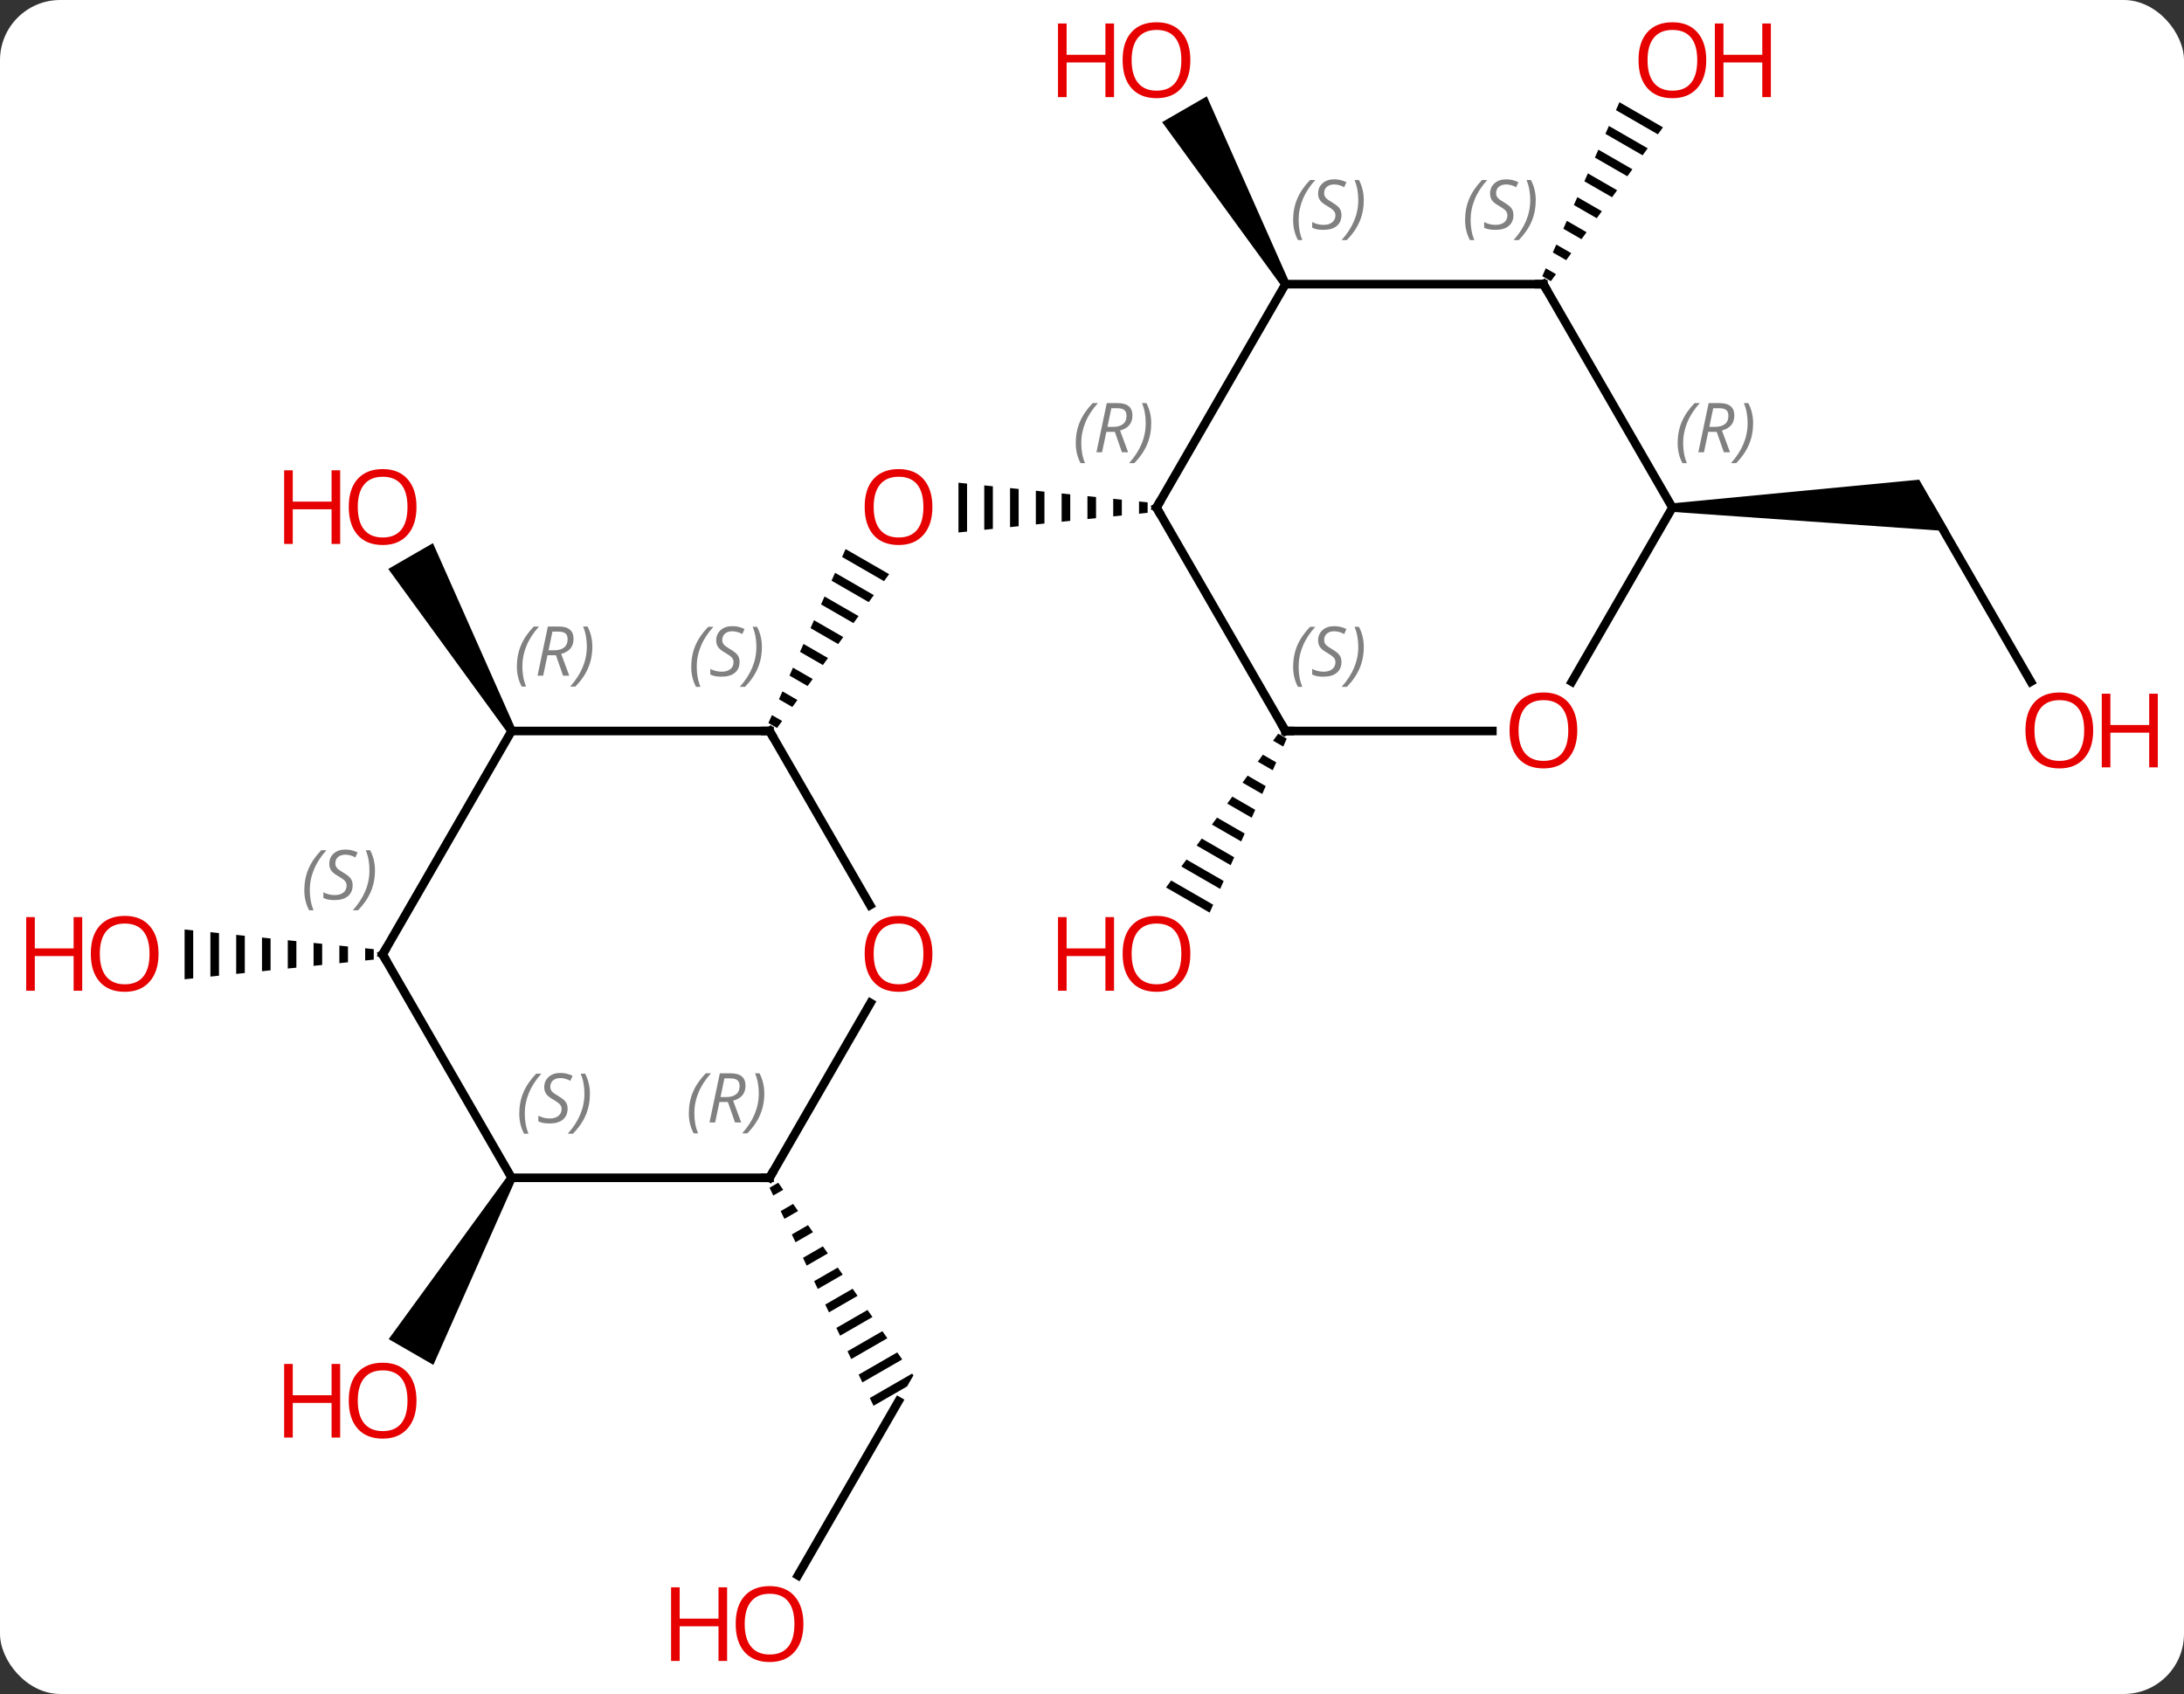 <svg width="254" viewBox="0 0 254 197" style="fill-opacity:1; color-rendering:auto; color-interpolation:auto; text-rendering:auto; stroke:black; stroke-linecap:square; stroke-miterlimit:10; shape-rendering:auto; stroke-opacity:1; fill:black; stroke-dasharray:none; font-weight:normal; stroke-width:1; font-family:'Open Sans'; font-style:normal; stroke-linejoin:miter; font-size:12; stroke-dashoffset:0; image-rendering:auto;" height="197" class="cas-substance-image" xmlns:xlink="http://www.w3.org/1999/xlink" xmlns="http://www.w3.org/2000/svg"><rect x="0" y="0" width="254" height="197" fill="#333333" stroke="none"/><svg class="cas-substance-single-component"><rect y="0" x="0" width="254" stroke="none" ry="7" rx="7" height="197" fill="white" class="cas-substance-group"/><svg y="0" x="0" width="254" viewBox="0 0 254 197" style="fill:black;" height="197" class="cas-substance-single-component-image"><svg><g><g transform="translate(127,98)" style="text-rendering:geometricPrecision; color-rendering:optimizeQuality; color-interpolation:linearRGB; stroke-linecap:butt; image-rendering:optimizeQuality;"><path style="stroke:none;" d="M5.469 -39.681 L5.469 -38.259 L5.469 -38.259 L6.469 -38.363 L6.469 -38.363 L6.469 -39.577 L6.469 -39.577 L5.469 -39.681 ZM2.469 -39.993 L2.469 -37.947 L2.469 -37.947 L3.469 -38.051 L3.469 -38.051 L3.469 -39.889 L3.469 -39.889 L2.469 -39.993 ZM-0.531 -40.304 L-0.531 -37.636 L-0.531 -37.636 L0.469 -37.739 L0.469 -37.739 L0.469 -40.2 L0.469 -40.2 L-0.531 -40.304 ZM-3.531 -40.616 L-3.531 -37.324 L-3.531 -37.324 L-2.531 -37.428 L-2.531 -37.428 L-2.531 -40.512 L-2.531 -40.512 L-3.531 -40.616 ZM-6.531 -40.928 L-6.531 -37.012 L-6.531 -37.012 L-5.531 -37.116 L-5.531 -37.116 L-5.531 -40.824 L-5.531 -40.824 L-6.531 -40.928 ZM-9.531 -41.239 L-9.531 -36.7 L-9.531 -36.7 L-8.531 -36.804 L-8.531 -36.804 L-8.531 -41.136 L-8.531 -41.136 L-9.531 -41.239 ZM-12.531 -41.551 L-12.531 -36.389 L-12.531 -36.389 L-11.531 -36.493 L-11.531 -36.493 L-11.531 -41.447 L-11.531 -41.447 L-12.531 -41.551 ZM-15.531 -41.863 L-15.531 -36.077 L-15.531 -36.077 L-14.531 -36.181 L-14.531 -36.181 L-14.531 -41.759 L-14.531 -41.759 L-15.531 -41.863 Z"/><path style="stroke:none;" d="M-28.658 -34.148 L-29.066 -33.228 L-29.066 -33.228 L-24.188 -30.415 L-24.188 -30.415 L-23.595 -31.228 L-23.595 -31.228 L-28.658 -34.148 ZM-29.882 -31.389 L-30.29 -30.47 L-30.29 -30.47 L-25.965 -27.976 L-25.373 -28.789 L-29.882 -31.389 ZM-31.105 -28.631 L-31.513 -27.711 L-27.742 -25.537 L-27.742 -25.537 L-27.15 -26.35 L-27.15 -26.35 L-31.105 -28.631 ZM-32.329 -25.872 L-32.737 -24.953 L-29.52 -23.098 L-29.52 -23.098 L-28.927 -23.911 L-28.927 -23.911 L-32.329 -25.872 ZM-33.553 -23.114 L-33.961 -22.195 L-33.961 -22.195 L-31.297 -20.659 L-30.705 -21.472 L-30.705 -21.472 L-33.553 -23.114 ZM-34.776 -20.355 L-35.184 -19.436 L-35.184 -19.436 L-33.075 -18.219 L-32.482 -19.032 L-34.776 -20.355 ZM-36 -17.597 L-36.408 -16.677 L-34.852 -15.78 L-34.852 -15.78 L-34.259 -16.593 L-34.259 -16.593 L-36 -17.597 ZM-37.224 -14.839 L-37.632 -13.919 L-37.632 -13.919 L-36.629 -13.341 L-36.629 -13.341 L-36.037 -14.154 L-37.224 -14.839 Z"/><path style="stroke:none;" d="M22.933 -65.203 L22.067 -64.703 L8.156 -83.797 L13.352 -86.797 Z"/><path style="stroke:none;" d="M21.654 -12.674 L21.061 -11.861 L21.061 -11.861 L22.242 -11.18 L22.649 -12.1 L21.654 -12.674 ZM19.876 -10.235 L19.283 -9.422 L21.019 -8.421 L21.427 -9.341 L21.427 -9.341 L19.876 -10.235 ZM18.098 -7.797 L17.505 -6.984 L19.797 -5.662 L19.797 -5.662 L20.204 -6.582 L18.098 -7.797 ZM16.319 -5.358 L15.726 -4.545 L15.726 -4.545 L18.574 -2.903 L18.981 -3.823 L16.319 -5.358 ZM14.541 -2.919 L13.948 -2.107 L13.948 -2.107 L17.351 -0.144 L17.759 -1.064 L14.541 -2.919 ZM12.762 -0.481 L12.17 0.332 L16.128 2.615 L16.536 1.695 L12.762 -0.481 ZM10.984 1.958 L10.391 2.771 L10.391 2.771 L14.906 5.374 L15.313 4.454 L10.984 1.958 ZM9.206 4.396 L8.613 5.209 L8.613 5.209 L13.683 8.133 L13.683 8.133 L14.091 7.213 L14.091 7.213 L9.206 4.396 Z"/><path style="stroke:none;" d="M61.342 -86.111 L60.934 -85.191 L60.934 -85.191 L65.812 -82.378 L66.404 -83.191 L66.404 -83.191 L61.342 -86.111 ZM60.118 -83.352 L59.71 -82.433 L59.71 -82.433 L64.035 -79.939 L64.627 -80.752 L64.627 -80.752 L60.118 -83.352 ZM58.895 -80.594 L58.487 -79.674 L58.487 -79.674 L62.258 -77.5 L62.258 -77.5 L62.85 -78.313 L62.85 -78.313 L58.895 -80.594 ZM57.671 -77.835 L57.263 -76.916 L57.263 -76.916 L60.48 -75.061 L60.48 -75.061 L61.073 -75.874 L61.073 -75.874 L57.671 -77.835 ZM56.447 -75.077 L56.039 -74.157 L58.703 -72.621 L59.295 -73.435 L59.295 -73.435 L56.447 -75.077 ZM55.224 -72.319 L54.816 -71.399 L54.816 -71.399 L56.925 -70.182 L56.925 -70.182 L57.518 -70.995 L57.518 -70.995 L55.224 -72.319 ZM54 -69.56 L53.592 -68.641 L55.148 -67.743 L55.148 -67.743 L55.741 -68.556 L55.741 -68.556 L54 -69.56 ZM52.776 -66.802 L52.368 -65.882 L52.368 -65.882 L53.371 -65.304 L53.963 -66.117 L53.963 -66.117 L52.776 -66.802 Z"/><path style="stroke:none;" d="M-67.067 -13.24 L-67.933 -12.74 L-81.844 -31.834 L-76.648 -34.834 Z"/><line y2="-18.718" y1="-38.97" x2="109.193" x1="97.5" style="fill:none;"/><path style="stroke:none;" d="M67.5 -38.47 L67.5 -39.47 L96.201 -42.22 L99.665 -36.22 Z"/><line y2="85.211" y1="64.953" x2="-34.197" x1="-22.5" style="fill:none;"/><path style="stroke:none;" d="M-36.489 39.543 L-37.501 40.126 L-37.069 41.032 L-37.069 41.032 L-35.913 40.365 L-35.913 40.365 L-36.489 39.543 ZM-34.759 42.009 L-36.205 42.843 L-36.205 42.843 L-35.773 43.749 L-35.773 43.749 L-34.183 42.831 L-34.183 42.831 L-34.759 42.009 ZM-33.029 44.476 L-34.91 45.56 L-34.478 46.466 L-34.478 46.466 L-32.452 45.298 L-32.452 45.298 L-33.029 44.476 ZM-31.299 46.942 L-33.614 48.277 L-33.614 48.277 L-33.182 49.183 L-33.182 49.183 L-30.722 47.764 L-30.722 47.764 L-31.299 46.942 ZM-29.569 49.408 L-32.319 50.994 L-32.319 50.994 L-31.887 51.9 L-31.887 51.9 L-28.992 50.23 L-28.992 50.23 L-29.569 49.408 ZM-27.838 51.874 L-31.023 53.711 L-31.023 53.711 L-30.591 54.617 L-30.591 54.617 L-27.262 52.697 L-27.838 51.874 ZM-26.108 54.341 L-29.728 56.428 L-29.728 56.428 L-29.296 57.334 L-29.296 57.334 L-25.532 55.163 L-25.532 55.163 L-26.108 54.341 ZM-24.378 56.807 L-28.432 59.145 L-28.432 59.145 L-28 60.05 L-28 60.05 L-23.801 57.629 L-24.378 56.807 ZM-22.648 59.273 L-27.137 61.862 L-27.137 61.862 L-26.705 62.767 L-26.705 62.767 L-22.071 60.095 L-22.071 60.095 L-22.648 59.273 ZM-20.918 61.739 L-25.841 64.579 L-25.841 64.579 L-25.409 65.484 L-25.409 65.484 L-21.508 63.234 L-21.508 63.234 L-20.768 61.953 L-20.768 61.953 L-20.768 61.953 L-20.918 61.739 Z"/><path style="stroke:none;" d="M-84.531 12.279 L-84.531 13.701 L-83.531 13.597 L-83.531 12.383 L-84.531 12.279 ZM-87.531 11.967 L-87.531 14.013 L-86.531 13.909 L-86.531 12.071 L-87.531 11.967 ZM-90.531 11.656 L-90.531 14.324 L-89.531 14.22 L-89.531 11.759 L-90.531 11.656 ZM-93.531 11.344 L-93.531 14.636 L-93.531 14.636 L-92.531 14.532 L-92.531 11.448 L-93.531 11.344 ZM-96.531 11.032 L-96.531 14.948 L-95.531 14.844 L-95.531 14.844 L-95.531 11.136 L-95.531 11.136 L-96.531 11.032 ZM-99.531 10.72 L-99.531 15.259 L-98.531 15.156 L-98.531 10.824 L-99.531 10.72 ZM-102.531 10.409 L-102.531 15.571 L-101.531 15.467 L-101.531 10.513 L-102.531 10.409 ZM-105.531 10.097 L-105.531 15.883 L-104.531 15.779 L-104.531 10.201 L-105.531 10.097 Z"/><path style="stroke:none;" d="M-67.933 38.72 L-67.067 39.22 L-76.599 60.731 L-81.795 57.731 Z"/><line y2="-64.953" y1="-38.97" x2="22.5" x1="7.5" style="fill:none;"/><line y2="-12.99" y1="-38.97" x2="22.5" x1="7.5" style="fill:none;"/><line y2="-64.953" y1="-64.953" x2="52.5" x1="22.5" style="fill:none;"/><line y2="-12.99" y1="-12.99" x2="46.562" x1="22.5" style="fill:none;"/><line y2="-38.97" y1="-64.953" x2="67.5" x1="52.5" style="fill:none;"/><line y2="-38.97" y1="-18.712" x2="67.5" x1="55.803" style="fill:none;"/><line y2="7.262" y1="-12.99" x2="-25.807" x1="-37.5" style="fill:none;"/><line y2="-12.99" y1="-12.99" x2="-67.5" x1="-37.5" style="fill:none;"/><line y2="38.97" y1="18.638" x2="-37.5" x1="-25.761" style="fill:none;"/><line y2="12.99" y1="-12.99" x2="-82.5" x1="-67.5" style="fill:none;"/><line y2="38.97" y1="38.97" x2="-67.5" x1="-37.5" style="fill:none;"/><line y2="38.97" y1="12.99" x2="-67.5" x1="-82.5" style="fill:none;"/></g><g transform="translate(127,98)" style="fill:rgb(230,0,0); text-rendering:geometricPrecision; color-rendering:optimizeQuality; image-rendering:optimizeQuality; font-family:'Open Sans'; stroke:rgb(230,0,0); color-interpolation:linearRGB;"><path style="stroke:none;" d="M-18.562 -39.04 Q-18.562 -36.978 -19.602 -35.798 Q-20.641 -34.618 -22.484 -34.618 Q-24.375 -34.618 -25.406 -35.782 Q-26.438 -36.947 -26.438 -39.056 Q-26.438 -41.15 -25.406 -42.298 Q-24.375 -43.447 -22.484 -43.447 Q-20.625 -43.447 -19.594 -42.275 Q-18.562 -41.103 -18.562 -39.04 ZM-25.391 -39.04 Q-25.391 -37.306 -24.648 -36.4 Q-23.906 -35.493 -22.484 -35.493 Q-21.062 -35.493 -20.336 -36.392 Q-19.609 -37.29 -19.609 -39.04 Q-19.609 -40.775 -20.336 -41.665 Q-21.062 -42.556 -22.484 -42.556 Q-23.906 -42.556 -24.648 -41.657 Q-25.391 -40.759 -25.391 -39.04 Z"/><path style="stroke:none;" d="M11.438 -91.003 Q11.438 -88.941 10.398 -87.761 Q9.359 -86.581 7.516 -86.581 Q5.625 -86.581 4.594 -87.746 Q3.562 -88.91 3.562 -91.019 Q3.562 -93.113 4.594 -94.261 Q5.625 -95.41 7.516 -95.41 Q9.375 -95.41 10.406 -94.238 Q11.438 -93.066 11.438 -91.003 ZM4.609 -91.003 Q4.609 -89.269 5.352 -88.363 Q6.094 -87.456 7.516 -87.456 Q8.938 -87.456 9.664 -88.355 Q10.391 -89.253 10.391 -91.003 Q10.391 -92.738 9.664 -93.628 Q8.938 -94.519 7.516 -94.519 Q6.094 -94.519 5.352 -93.621 Q4.609 -92.722 4.609 -91.003 Z"/><path style="stroke:none;" d="M2.562 -86.706 L1.562 -86.706 L1.562 -90.738 L-2.953 -90.738 L-2.953 -86.706 L-3.953 -86.706 L-3.953 -95.269 L-2.953 -95.269 L-2.953 -91.628 L1.562 -91.628 L1.562 -95.269 L2.562 -95.269 L2.562 -86.706 Z"/><path style="stroke:none;" d="M11.438 12.92 Q11.438 14.982 10.398 16.162 Q9.359 17.342 7.516 17.342 Q5.625 17.342 4.594 16.177 Q3.562 15.013 3.562 12.904 Q3.562 10.81 4.594 9.662 Q5.625 8.513 7.516 8.513 Q9.375 8.513 10.406 9.685 Q11.438 10.857 11.438 12.92 ZM4.609 12.92 Q4.609 14.654 5.352 15.56 Q6.094 16.467 7.516 16.467 Q8.938 16.467 9.664 15.568 Q10.391 14.67 10.391 12.92 Q10.391 11.185 9.664 10.295 Q8.938 9.404 7.516 9.404 Q6.094 9.404 5.352 10.303 Q4.609 11.201 4.609 12.92 Z"/><path style="stroke:none;" d="M2.562 17.217 L1.562 17.217 L1.562 13.185 L-2.953 13.185 L-2.953 17.217 L-3.953 17.217 L-3.953 8.654 L-2.953 8.654 L-2.953 12.295 L1.562 12.295 L1.562 8.654 L2.562 8.654 L2.562 17.217 Z"/><path style="stroke:none;" d="M71.438 -91.003 Q71.438 -88.941 70.398 -87.761 Q69.359 -86.581 67.516 -86.581 Q65.625 -86.581 64.594 -87.746 Q63.562 -88.91 63.562 -91.019 Q63.562 -93.113 64.594 -94.261 Q65.625 -95.41 67.516 -95.41 Q69.375 -95.41 70.406 -94.238 Q71.438 -93.066 71.438 -91.003 ZM64.609 -91.003 Q64.609 -89.269 65.352 -88.363 Q66.094 -87.456 67.516 -87.456 Q68.938 -87.456 69.664 -88.355 Q70.391 -89.253 70.391 -91.003 Q70.391 -92.738 69.664 -93.628 Q68.938 -94.519 67.516 -94.519 Q66.094 -94.519 65.352 -93.621 Q64.609 -92.722 64.609 -91.003 Z"/><path style="stroke:none;" d="M78.953 -86.706 L77.953 -86.706 L77.953 -90.738 L73.438 -90.738 L73.438 -86.706 L72.438 -86.706 L72.438 -95.269 L73.438 -95.269 L73.438 -91.628 L77.953 -91.628 L77.953 -95.269 L78.953 -95.269 L78.953 -86.706 Z"/><path style="stroke:none;" d="M-78.562 -39.04 Q-78.562 -36.978 -79.602 -35.798 Q-80.641 -34.618 -82.484 -34.618 Q-84.375 -34.618 -85.406 -35.782 Q-86.438 -36.947 -86.438 -39.056 Q-86.438 -41.15 -85.406 -42.298 Q-84.375 -43.447 -82.484 -43.447 Q-80.625 -43.447 -79.594 -42.275 Q-78.562 -41.103 -78.562 -39.04 ZM-85.391 -39.04 Q-85.391 -37.306 -84.648 -36.4 Q-83.906 -35.493 -82.484 -35.493 Q-81.062 -35.493 -80.336 -36.392 Q-79.609 -37.29 -79.609 -39.04 Q-79.609 -40.775 -80.336 -41.665 Q-81.062 -42.556 -82.484 -42.556 Q-83.906 -42.556 -84.648 -41.657 Q-85.391 -40.759 -85.391 -39.04 Z"/><path style="stroke:none;" d="M-87.438 -34.743 L-88.438 -34.743 L-88.438 -38.775 L-92.953 -38.775 L-92.953 -34.743 L-93.953 -34.743 L-93.953 -43.306 L-92.953 -43.306 L-92.953 -39.665 L-88.438 -39.665 L-88.438 -43.306 L-87.438 -43.306 L-87.438 -34.743 Z"/><path style="stroke:none;" d="M116.438 -13.06 Q116.438 -10.998 115.398 -9.818 Q114.359 -8.638 112.516 -8.638 Q110.625 -8.638 109.594 -9.803 Q108.562 -10.967 108.562 -13.076 Q108.562 -15.17 109.594 -16.318 Q110.625 -17.467 112.516 -17.467 Q114.375 -17.467 115.406 -16.295 Q116.438 -15.123 116.438 -13.06 ZM109.609 -13.06 Q109.609 -11.326 110.352 -10.42 Q111.094 -9.513 112.516 -9.513 Q113.938 -9.513 114.664 -10.412 Q115.391 -11.31 115.391 -13.06 Q115.391 -14.795 114.664 -15.685 Q113.938 -16.576 112.516 -16.576 Q111.094 -16.576 110.352 -15.678 Q109.609 -14.779 109.609 -13.06 Z"/><path style="stroke:none;" d="M123.953 -8.763 L122.953 -8.763 L122.953 -12.795 L118.438 -12.795 L118.438 -8.763 L117.438 -8.763 L117.438 -17.326 L118.438 -17.326 L118.438 -13.685 L122.953 -13.685 L122.953 -17.326 L123.953 -17.326 L123.953 -8.763 Z"/><path style="stroke:none;" d="M-33.562 90.863 Q-33.562 92.925 -34.602 94.105 Q-35.641 95.285 -37.484 95.285 Q-39.375 95.285 -40.406 94.121 Q-41.438 92.956 -41.438 90.847 Q-41.438 88.753 -40.406 87.605 Q-39.375 86.456 -37.484 86.456 Q-35.625 86.456 -34.594 87.628 Q-33.562 88.8 -33.562 90.863 ZM-40.391 90.863 Q-40.391 92.597 -39.648 93.503 Q-38.906 94.41 -37.484 94.41 Q-36.062 94.41 -35.336 93.511 Q-34.609 92.613 -34.609 90.863 Q-34.609 89.128 -35.336 88.238 Q-36.062 87.347 -37.484 87.347 Q-38.906 87.347 -39.648 88.246 Q-40.391 89.144 -40.391 90.863 Z"/><path style="stroke:none;" d="M-42.438 95.16 L-43.438 95.16 L-43.438 91.128 L-47.953 91.128 L-47.953 95.16 L-48.953 95.16 L-48.953 86.597 L-47.953 86.597 L-47.953 90.238 L-43.438 90.238 L-43.438 86.597 L-42.438 86.597 L-42.438 95.16 Z"/><path style="stroke:none;" d="M-108.562 12.92 Q-108.562 14.982 -109.602 16.162 Q-110.641 17.342 -112.484 17.342 Q-114.375 17.342 -115.406 16.177 Q-116.438 15.013 -116.438 12.904 Q-116.438 10.81 -115.406 9.662 Q-114.375 8.513 -112.484 8.513 Q-110.625 8.513 -109.594 9.685 Q-108.562 10.857 -108.562 12.92 ZM-115.391 12.92 Q-115.391 14.654 -114.648 15.56 Q-113.906 16.467 -112.484 16.467 Q-111.062 16.467 -110.336 15.568 Q-109.609 14.67 -109.609 12.92 Q-109.609 11.185 -110.336 10.295 Q-111.062 9.404 -112.484 9.404 Q-113.906 9.404 -114.648 10.303 Q-115.391 11.201 -115.391 12.92 Z"/><path style="stroke:none;" d="M-117.438 17.217 L-118.438 17.217 L-118.438 13.185 L-122.953 13.185 L-122.953 17.217 L-123.953 17.217 L-123.953 8.654 L-122.953 8.654 L-122.953 12.295 L-118.438 12.295 L-118.438 8.654 L-117.438 8.654 L-117.438 17.217 Z"/><path style="stroke:none;" d="M-78.562 64.883 Q-78.562 66.945 -79.602 68.125 Q-80.641 69.305 -82.484 69.305 Q-84.375 69.305 -85.406 68.141 Q-86.438 66.976 -86.438 64.867 Q-86.438 62.773 -85.406 61.625 Q-84.375 60.476 -82.484 60.476 Q-80.625 60.476 -79.594 61.648 Q-78.562 62.82 -78.562 64.883 ZM-85.391 64.883 Q-85.391 66.617 -84.648 67.523 Q-83.906 68.43 -82.484 68.43 Q-81.062 68.43 -80.336 67.531 Q-79.609 66.633 -79.609 64.883 Q-79.609 63.148 -80.336 62.258 Q-81.062 61.367 -82.484 61.367 Q-83.906 61.367 -84.648 62.266 Q-85.391 63.164 -85.391 64.883 Z"/><path style="stroke:none;" d="M-87.438 69.18 L-88.438 69.18 L-88.438 65.148 L-92.953 65.148 L-92.953 69.18 L-93.953 69.18 L-93.953 60.617 L-92.953 60.617 L-92.953 64.258 L-88.438 64.258 L-88.438 60.617 L-87.438 60.617 L-87.438 69.18 Z"/></g><g transform="translate(127,98)" style="stroke-linecap:butt; text-rendering:geometricPrecision; color-rendering:optimizeQuality; image-rendering:optimizeQuality; font-family:'Open Sans'; color-interpolation:linearRGB; stroke-miterlimit:5;"><path style="fill:none;" d="M7.75 -39.403 L7.5 -38.97 L7.75 -38.537"/></g><g transform="translate(127,98)" style="stroke-linecap:butt; font-size:8.4px; fill:gray; text-rendering:geometricPrecision; image-rendering:optimizeQuality; color-rendering:optimizeQuality; font-family:'Open Sans'; font-style:italic; stroke:gray; color-interpolation:linearRGB; stroke-miterlimit:5;"><path style="stroke:none;" d="M-1.889 -46.466 Q-1.889 -47.794 -1.42 -48.919 Q-0.952 -50.044 0.08 -51.122 L0.689 -51.122 Q-0.28 -50.06 -0.764 -48.888 Q-1.248 -47.716 -1.248 -46.482 Q-1.248 -45.153 -0.811 -44.138 L-1.327 -44.138 Q-1.889 -45.169 -1.889 -46.466 ZM1.671 -47.778 L1.171 -45.403 L0.515 -45.403 L1.718 -51.122 L2.968 -51.122 Q4.702 -51.122 4.702 -49.685 Q4.702 -48.325 3.265 -47.935 L4.202 -45.403 L3.483 -45.403 L2.655 -47.778 L1.671 -47.778 ZM2.249 -50.528 Q1.859 -48.607 1.796 -48.357 L2.452 -48.357 Q3.202 -48.357 3.608 -48.685 Q4.015 -49.013 4.015 -49.638 Q4.015 -50.107 3.757 -50.318 Q3.499 -50.528 2.905 -50.528 L2.249 -50.528 ZM6.888 -48.778 Q6.888 -47.45 6.412 -46.318 Q5.935 -45.185 4.92 -44.138 L4.31 -44.138 Q6.248 -46.294 6.248 -48.778 Q6.248 -50.107 5.81 -51.122 L6.326 -51.122 Q6.888 -50.06 6.888 -48.778 Z"/><path style="stroke:none;" d="M23.391 -72.41 Q23.391 -73.738 23.86 -74.863 Q24.329 -75.988 25.36 -77.066 L25.97 -77.066 Q25.001 -76.004 24.516 -74.832 Q24.032 -73.66 24.032 -72.426 Q24.032 -71.098 24.47 -70.082 L23.954 -70.082 Q23.391 -71.113 23.391 -72.41 ZM29.014 -73.004 Q29.014 -72.176 28.467 -71.723 Q27.92 -71.27 26.92 -71.27 Q26.514 -71.27 26.201 -71.324 Q25.889 -71.379 25.608 -71.52 L25.608 -72.176 Q26.233 -71.848 26.936 -71.848 Q27.561 -71.848 27.936 -72.145 Q28.311 -72.441 28.311 -72.957 Q28.311 -73.27 28.108 -73.496 Q27.905 -73.723 27.342 -74.051 Q26.748 -74.379 26.522 -74.707 Q26.295 -75.035 26.295 -75.488 Q26.295 -76.223 26.811 -76.684 Q27.326 -77.145 28.17 -77.145 Q28.545 -77.145 28.881 -77.066 Q29.217 -76.988 29.592 -76.816 L29.326 -76.223 Q29.076 -76.379 28.756 -76.465 Q28.436 -76.551 28.17 -76.551 Q27.639 -76.551 27.319 -76.277 Q26.998 -76.004 26.998 -75.535 Q26.998 -75.332 27.069 -75.184 Q27.139 -75.035 27.28 -74.902 Q27.42 -74.77 27.842 -74.52 Q28.405 -74.176 28.608 -73.981 Q28.811 -73.785 28.912 -73.551 Q29.014 -73.316 29.014 -73.004 ZM31.608 -74.723 Q31.608 -73.395 31.132 -72.262 Q30.655 -71.129 29.64 -70.082 L29.03 -70.082 Q30.968 -72.238 30.968 -74.723 Q30.968 -76.051 30.53 -77.066 L31.046 -77.066 Q31.608 -76.004 31.608 -74.723 Z"/><path style="fill:none; stroke:black;" d="M22.25 -13.423 L22.5 -12.99 L23 -12.99"/><path style="stroke:none;" d="M23.392 -20.447 Q23.392 -21.775 23.86 -22.9 Q24.329 -24.025 25.36 -25.103 L25.97 -25.103 Q25.001 -24.041 24.517 -22.869 Q24.032 -21.697 24.032 -20.463 Q24.032 -19.135 24.47 -18.119 L23.954 -18.119 Q23.392 -19.15 23.392 -20.447 ZM29.014 -21.041 Q29.014 -20.213 28.467 -19.76 Q27.92 -19.306 26.92 -19.306 Q26.514 -19.306 26.202 -19.361 Q25.889 -19.416 25.608 -19.556 L25.608 -20.213 Q26.233 -19.885 26.936 -19.885 Q27.561 -19.885 27.936 -20.181 Q28.311 -20.478 28.311 -20.994 Q28.311 -21.306 28.108 -21.533 Q27.905 -21.76 27.342 -22.088 Q26.748 -22.416 26.522 -22.744 Q26.295 -23.072 26.295 -23.525 Q26.295 -24.26 26.811 -24.721 Q27.327 -25.181 28.17 -25.181 Q28.545 -25.181 28.881 -25.103 Q29.217 -25.025 29.592 -24.853 L29.327 -24.26 Q29.077 -24.416 28.756 -24.502 Q28.436 -24.588 28.17 -24.588 Q27.639 -24.588 27.319 -24.314 Q26.998 -24.041 26.998 -23.572 Q26.998 -23.369 27.069 -23.221 Q27.139 -23.072 27.28 -22.939 Q27.42 -22.806 27.842 -22.556 Q28.405 -22.213 28.608 -22.017 Q28.811 -21.822 28.913 -21.588 Q29.014 -21.353 29.014 -21.041 ZM31.609 -22.76 Q31.609 -21.431 31.132 -20.299 Q30.655 -19.166 29.64 -18.119 L29.03 -18.119 Q30.968 -20.275 30.968 -22.76 Q30.968 -24.088 30.53 -25.103 L31.046 -25.103 Q31.609 -24.041 31.609 -22.76 Z"/><path style="fill:none; stroke:black;" d="M52 -64.953 L52.5 -64.953 L52.75 -64.52"/><path style="stroke:none;" d="M43.392 -72.41 Q43.392 -73.738 43.86 -74.863 Q44.329 -75.988 45.36 -77.066 L45.97 -77.066 Q45.001 -76.004 44.517 -74.832 Q44.032 -73.66 44.032 -72.426 Q44.032 -71.098 44.47 -70.082 L43.954 -70.082 Q43.392 -71.113 43.392 -72.41 ZM49.014 -73.004 Q49.014 -72.176 48.467 -71.723 Q47.92 -71.269 46.92 -71.269 Q46.514 -71.269 46.202 -71.324 Q45.889 -71.379 45.608 -71.519 L45.608 -72.176 Q46.233 -71.848 46.936 -71.848 Q47.561 -71.848 47.936 -72.144 Q48.311 -72.441 48.311 -72.957 Q48.311 -73.269 48.108 -73.496 Q47.905 -73.723 47.342 -74.051 Q46.748 -74.379 46.522 -74.707 Q46.295 -75.035 46.295 -75.488 Q46.295 -76.223 46.811 -76.684 Q47.327 -77.144 48.17 -77.144 Q48.545 -77.144 48.881 -77.066 Q49.217 -76.988 49.592 -76.816 L49.327 -76.223 Q49.077 -76.379 48.756 -76.465 Q48.436 -76.551 48.17 -76.551 Q47.639 -76.551 47.319 -76.277 Q46.998 -76.004 46.998 -75.535 Q46.998 -75.332 47.069 -75.184 Q47.139 -75.035 47.28 -74.902 Q47.42 -74.769 47.842 -74.519 Q48.405 -74.176 48.608 -73.98 Q48.811 -73.785 48.913 -73.551 Q49.014 -73.316 49.014 -73.004 ZM51.608 -74.723 Q51.608 -73.394 51.132 -72.262 Q50.655 -71.129 49.64 -70.082 L49.03 -70.082 Q50.968 -72.238 50.968 -74.723 Q50.968 -76.051 50.53 -77.066 L51.046 -77.066 Q51.608 -76.004 51.608 -74.723 Z"/></g><g transform="translate(127,98)" style="stroke-linecap:butt; fill:rgb(230,0,0); text-rendering:geometricPrecision; color-rendering:optimizeQuality; image-rendering:optimizeQuality; font-family:'Open Sans'; stroke:rgb(230,0,0); color-interpolation:linearRGB; stroke-miterlimit:5;"><path style="stroke:none;" d="M56.438 -13.06 Q56.438 -10.998 55.398 -9.818 Q54.359 -8.638 52.516 -8.638 Q50.625 -8.638 49.594 -9.803 Q48.562 -10.967 48.562 -13.076 Q48.562 -15.17 49.594 -16.318 Q50.625 -17.467 52.516 -17.467 Q54.375 -17.467 55.406 -16.295 Q56.438 -15.123 56.438 -13.06 ZM49.609 -13.06 Q49.609 -11.326 50.352 -10.42 Q51.094 -9.513 52.516 -9.513 Q53.938 -9.513 54.664 -10.412 Q55.391 -11.31 55.391 -13.06 Q55.391 -14.795 54.664 -15.685 Q53.938 -16.576 52.516 -16.576 Q51.094 -16.576 50.352 -15.678 Q49.609 -14.779 49.609 -13.06 Z"/></g><g transform="translate(127,98)" style="stroke-linecap:butt; font-size:8.4px; fill:gray; text-rendering:geometricPrecision; image-rendering:optimizeQuality; color-rendering:optimizeQuality; font-family:'Open Sans'; font-style:italic; stroke:gray; color-interpolation:linearRGB; stroke-miterlimit:5;"><path style="stroke:none;" d="M68.111 -46.466 Q68.111 -47.794 68.58 -48.919 Q69.049 -50.044 70.08 -51.123 L70.689 -51.123 Q69.721 -50.06 69.236 -48.888 Q68.752 -47.716 68.752 -46.482 Q68.752 -45.154 69.189 -44.138 L68.674 -44.138 Q68.111 -45.169 68.111 -46.466 ZM71.671 -47.779 L71.171 -45.404 L70.515 -45.404 L71.718 -51.123 L72.968 -51.123 Q74.703 -51.123 74.703 -49.685 Q74.703 -48.326 73.265 -47.935 L74.203 -45.404 L73.484 -45.404 L72.656 -47.779 L71.671 -47.779 ZM72.249 -50.529 Q71.859 -48.607 71.796 -48.357 L72.453 -48.357 Q73.203 -48.357 73.609 -48.685 Q74.015 -49.013 74.015 -49.638 Q74.015 -50.107 73.757 -50.318 Q73.499 -50.529 72.906 -50.529 L72.249 -50.529 ZM76.888 -48.779 Q76.888 -47.451 76.412 -46.318 Q75.935 -45.185 74.92 -44.138 L74.31 -44.138 Q76.248 -46.294 76.248 -48.779 Q76.248 -50.107 75.81 -51.123 L76.326 -51.123 Q76.888 -50.06 76.888 -48.779 Z"/><path style="fill:none; stroke:black;" d="M-37.25 -12.557 L-37.5 -12.99 L-38 -12.99"/><path style="stroke:none;" d="M-46.608 -20.447 Q-46.608 -21.775 -46.139 -22.9 Q-45.671 -24.025 -44.639 -25.104 L-44.03 -25.104 Q-44.999 -24.041 -45.483 -22.869 Q-45.968 -21.697 -45.968 -20.463 Q-45.968 -19.135 -45.53 -18.119 L-46.046 -18.119 Q-46.608 -19.15 -46.608 -20.447 ZM-40.986 -21.041 Q-40.986 -20.213 -41.533 -19.76 Q-42.08 -19.307 -43.08 -19.307 Q-43.486 -19.307 -43.798 -19.361 Q-44.111 -19.416 -44.392 -19.557 L-44.392 -20.213 Q-43.767 -19.885 -43.064 -19.885 Q-42.439 -19.885 -42.064 -20.182 Q-41.689 -20.479 -41.689 -20.994 Q-41.689 -21.307 -41.892 -21.533 Q-42.095 -21.76 -42.658 -22.088 Q-43.251 -22.416 -43.478 -22.744 Q-43.705 -23.072 -43.705 -23.525 Q-43.705 -24.26 -43.189 -24.721 Q-42.673 -25.182 -41.83 -25.182 Q-41.455 -25.182 -41.119 -25.104 Q-40.783 -25.025 -40.408 -24.854 L-40.673 -24.26 Q-40.923 -24.416 -41.244 -24.502 Q-41.564 -24.588 -41.83 -24.588 Q-42.361 -24.588 -42.681 -24.314 Q-43.001 -24.041 -43.001 -23.572 Q-43.001 -23.369 -42.931 -23.221 Q-42.861 -23.072 -42.72 -22.939 Q-42.58 -22.807 -42.158 -22.557 Q-41.595 -22.213 -41.392 -22.018 Q-41.189 -21.822 -41.087 -21.588 Q-40.986 -21.354 -40.986 -21.041 ZM-38.391 -22.76 Q-38.391 -21.432 -38.868 -20.299 Q-39.344 -19.166 -40.36 -18.119 L-40.969 -18.119 Q-39.032 -20.275 -39.032 -22.76 Q-39.032 -24.088 -39.469 -25.104 L-38.954 -25.104 Q-38.391 -24.041 -38.391 -22.76 Z"/></g><g transform="translate(127,98)" style="stroke-linecap:butt; fill:rgb(230,0,0); text-rendering:geometricPrecision; color-rendering:optimizeQuality; image-rendering:optimizeQuality; font-family:'Open Sans'; stroke:rgb(230,0,0); color-interpolation:linearRGB; stroke-miterlimit:5;"><path style="stroke:none;" d="M-18.562 12.92 Q-18.562 14.982 -19.602 16.162 Q-20.641 17.342 -22.484 17.342 Q-24.375 17.342 -25.406 16.177 Q-26.438 15.013 -26.438 12.904 Q-26.438 10.81 -25.406 9.662 Q-24.375 8.513 -22.484 8.513 Q-20.625 8.513 -19.594 9.685 Q-18.562 10.857 -18.562 12.92 ZM-25.391 12.92 Q-25.391 14.654 -24.648 15.56 Q-23.906 16.467 -22.484 16.467 Q-21.062 16.467 -20.336 15.568 Q-19.609 14.67 -19.609 12.92 Q-19.609 11.185 -20.336 10.295 Q-21.062 9.404 -22.484 9.404 Q-23.906 9.404 -24.648 10.303 Q-25.391 11.201 -25.391 12.92 Z"/></g><g transform="translate(127,98)" style="stroke-linecap:butt; font-size:8.4px; fill:gray; text-rendering:geometricPrecision; image-rendering:optimizeQuality; color-rendering:optimizeQuality; font-family:'Open Sans'; font-style:italic; stroke:gray; color-interpolation:linearRGB; stroke-miterlimit:5;"><path style="stroke:none;" d="M-66.888 -20.486 Q-66.888 -21.814 -66.42 -22.939 Q-65.951 -24.064 -64.92 -25.142 L-64.31 -25.142 Q-65.279 -24.08 -65.763 -22.908 Q-66.248 -21.736 -66.248 -20.502 Q-66.248 -19.174 -65.81 -18.158 L-66.326 -18.158 Q-66.888 -19.189 -66.888 -20.486 ZM-63.328 -21.799 L-63.828 -19.424 L-64.485 -19.424 L-63.282 -25.142 L-62.032 -25.142 Q-60.297 -25.142 -60.297 -23.705 Q-60.297 -22.346 -61.735 -21.955 L-60.797 -19.424 L-61.516 -19.424 L-62.344 -21.799 L-63.328 -21.799 ZM-62.75 -24.549 Q-63.141 -22.627 -63.203 -22.377 L-62.547 -22.377 Q-61.797 -22.377 -61.391 -22.705 Q-60.985 -23.033 -60.985 -23.658 Q-60.985 -24.127 -61.242 -24.338 Q-61.5 -24.549 -62.094 -24.549 L-62.75 -24.549 ZM-58.111 -22.799 Q-58.111 -21.471 -58.588 -20.338 Q-59.064 -19.205 -60.08 -18.158 L-60.689 -18.158 Q-58.752 -20.314 -58.752 -22.799 Q-58.752 -24.127 -59.189 -25.142 L-58.674 -25.142 Q-58.111 -24.08 -58.111 -22.799 Z"/><path style="fill:none; stroke:black;" d="M-37.25 38.537 L-37.5 38.97 L-38 38.97"/><path style="stroke:none;" d="M-46.889 31.474 Q-46.889 30.146 -46.42 29.021 Q-45.951 27.896 -44.92 26.818 L-44.31 26.818 Q-45.279 27.88 -45.764 29.052 Q-46.248 30.224 -46.248 31.458 Q-46.248 32.786 -45.81 33.802 L-46.326 33.802 Q-46.889 32.771 -46.889 31.474 ZM-43.329 30.161 L-43.829 32.536 L-44.485 32.536 L-43.282 26.818 L-42.032 26.818 Q-40.297 26.818 -40.297 28.255 Q-40.297 29.614 -41.735 30.005 L-40.797 32.536 L-41.516 32.536 L-42.344 30.161 L-43.329 30.161 ZM-42.751 27.411 Q-43.141 29.333 -43.204 29.583 L-42.547 29.583 Q-41.797 29.583 -41.391 29.255 Q-40.985 28.927 -40.985 28.302 Q-40.985 27.833 -41.243 27.622 Q-41.501 27.411 -42.094 27.411 L-42.751 27.411 ZM-38.111 29.161 Q-38.111 30.489 -38.588 31.622 Q-39.065 32.755 -40.08 33.802 L-40.69 33.802 Q-38.752 31.646 -38.752 29.161 Q-38.752 27.833 -39.19 26.818 L-38.674 26.818 Q-38.111 27.88 -38.111 29.161 Z"/><path style="fill:none; stroke:black;" d="M-82.25 12.557 L-82.5 12.99 L-82.25 13.423"/><path style="stroke:none;" d="M-91.608 5.533 Q-91.608 4.205 -91.139 3.08 Q-90.671 1.955 -89.639 0.876 L-89.03 0.876 Q-89.999 1.939 -90.483 3.111 Q-90.968 4.283 -90.968 5.517 Q-90.968 6.845 -90.53 7.861 L-91.046 7.861 Q-91.608 6.83 -91.608 5.533 ZM-85.986 4.939 Q-85.986 5.767 -86.533 6.22 Q-87.079 6.673 -88.079 6.673 Q-88.486 6.673 -88.798 6.619 Q-89.111 6.564 -89.392 6.423 L-89.392 5.767 Q-88.767 6.095 -88.064 6.095 Q-87.439 6.095 -87.064 5.798 Q-86.689 5.502 -86.689 4.986 Q-86.689 4.673 -86.892 4.447 Q-87.095 4.22 -87.658 3.892 Q-88.251 3.564 -88.478 3.236 Q-88.704 2.908 -88.704 2.455 Q-88.704 1.72 -88.189 1.259 Q-87.673 0.798 -86.829 0.798 Q-86.454 0.798 -86.119 0.876 Q-85.783 0.955 -85.408 1.127 L-85.673 1.72 Q-85.923 1.564 -86.244 1.478 Q-86.564 1.392 -86.829 1.392 Q-87.361 1.392 -87.681 1.666 Q-88.001 1.939 -88.001 2.408 Q-88.001 2.611 -87.931 2.759 Q-87.861 2.908 -87.72 3.041 Q-87.579 3.173 -87.158 3.423 Q-86.595 3.767 -86.392 3.962 Q-86.189 4.158 -86.087 4.392 Q-85.986 4.627 -85.986 4.939 ZM-83.391 3.22 Q-83.391 4.548 -83.868 5.681 Q-84.344 6.814 -85.36 7.861 L-85.969 7.861 Q-84.032 5.705 -84.032 3.22 Q-84.032 1.892 -84.469 0.876 L-83.954 0.876 Q-83.391 1.939 -83.391 3.22 Z"/><path style="stroke:none;" d="M-66.609 31.513 Q-66.609 30.185 -66.14 29.06 Q-65.671 27.935 -64.64 26.857 L-64.031 26.857 Q-64.999 27.919 -65.484 29.091 Q-65.968 30.263 -65.968 31.497 Q-65.968 32.825 -65.531 33.841 L-66.046 33.841 Q-66.609 32.81 -66.609 31.513 ZM-60.986 30.919 Q-60.986 31.747 -61.533 32.2 Q-62.08 32.653 -63.08 32.653 Q-63.486 32.653 -63.799 32.599 Q-64.111 32.544 -64.392 32.403 L-64.392 31.747 Q-63.767 32.075 -63.064 32.075 Q-62.439 32.075 -62.064 31.778 Q-61.689 31.482 -61.689 30.966 Q-61.689 30.653 -61.892 30.427 Q-62.095 30.2 -62.658 29.872 Q-63.252 29.544 -63.478 29.216 Q-63.705 28.888 -63.705 28.435 Q-63.705 27.7 -63.189 27.239 Q-62.674 26.778 -61.83 26.778 Q-61.455 26.778 -61.119 26.857 Q-60.783 26.935 -60.408 27.107 L-60.674 27.7 Q-60.924 27.544 -61.244 27.458 Q-61.564 27.372 -61.83 27.372 Q-62.361 27.372 -62.681 27.646 Q-63.002 27.919 -63.002 28.388 Q-63.002 28.591 -62.931 28.739 Q-62.861 28.888 -62.72 29.021 Q-62.58 29.153 -62.158 29.403 Q-61.595 29.747 -61.392 29.942 Q-61.189 30.138 -61.088 30.372 Q-60.986 30.607 -60.986 30.919 ZM-58.392 29.2 Q-58.392 30.528 -58.868 31.661 Q-59.345 32.794 -60.36 33.841 L-60.97 33.841 Q-59.032 31.685 -59.032 29.2 Q-59.032 27.872 -59.47 26.857 L-58.954 26.857 Q-58.392 27.919 -58.392 29.2 Z"/></g></g></svg></svg></svg></svg>